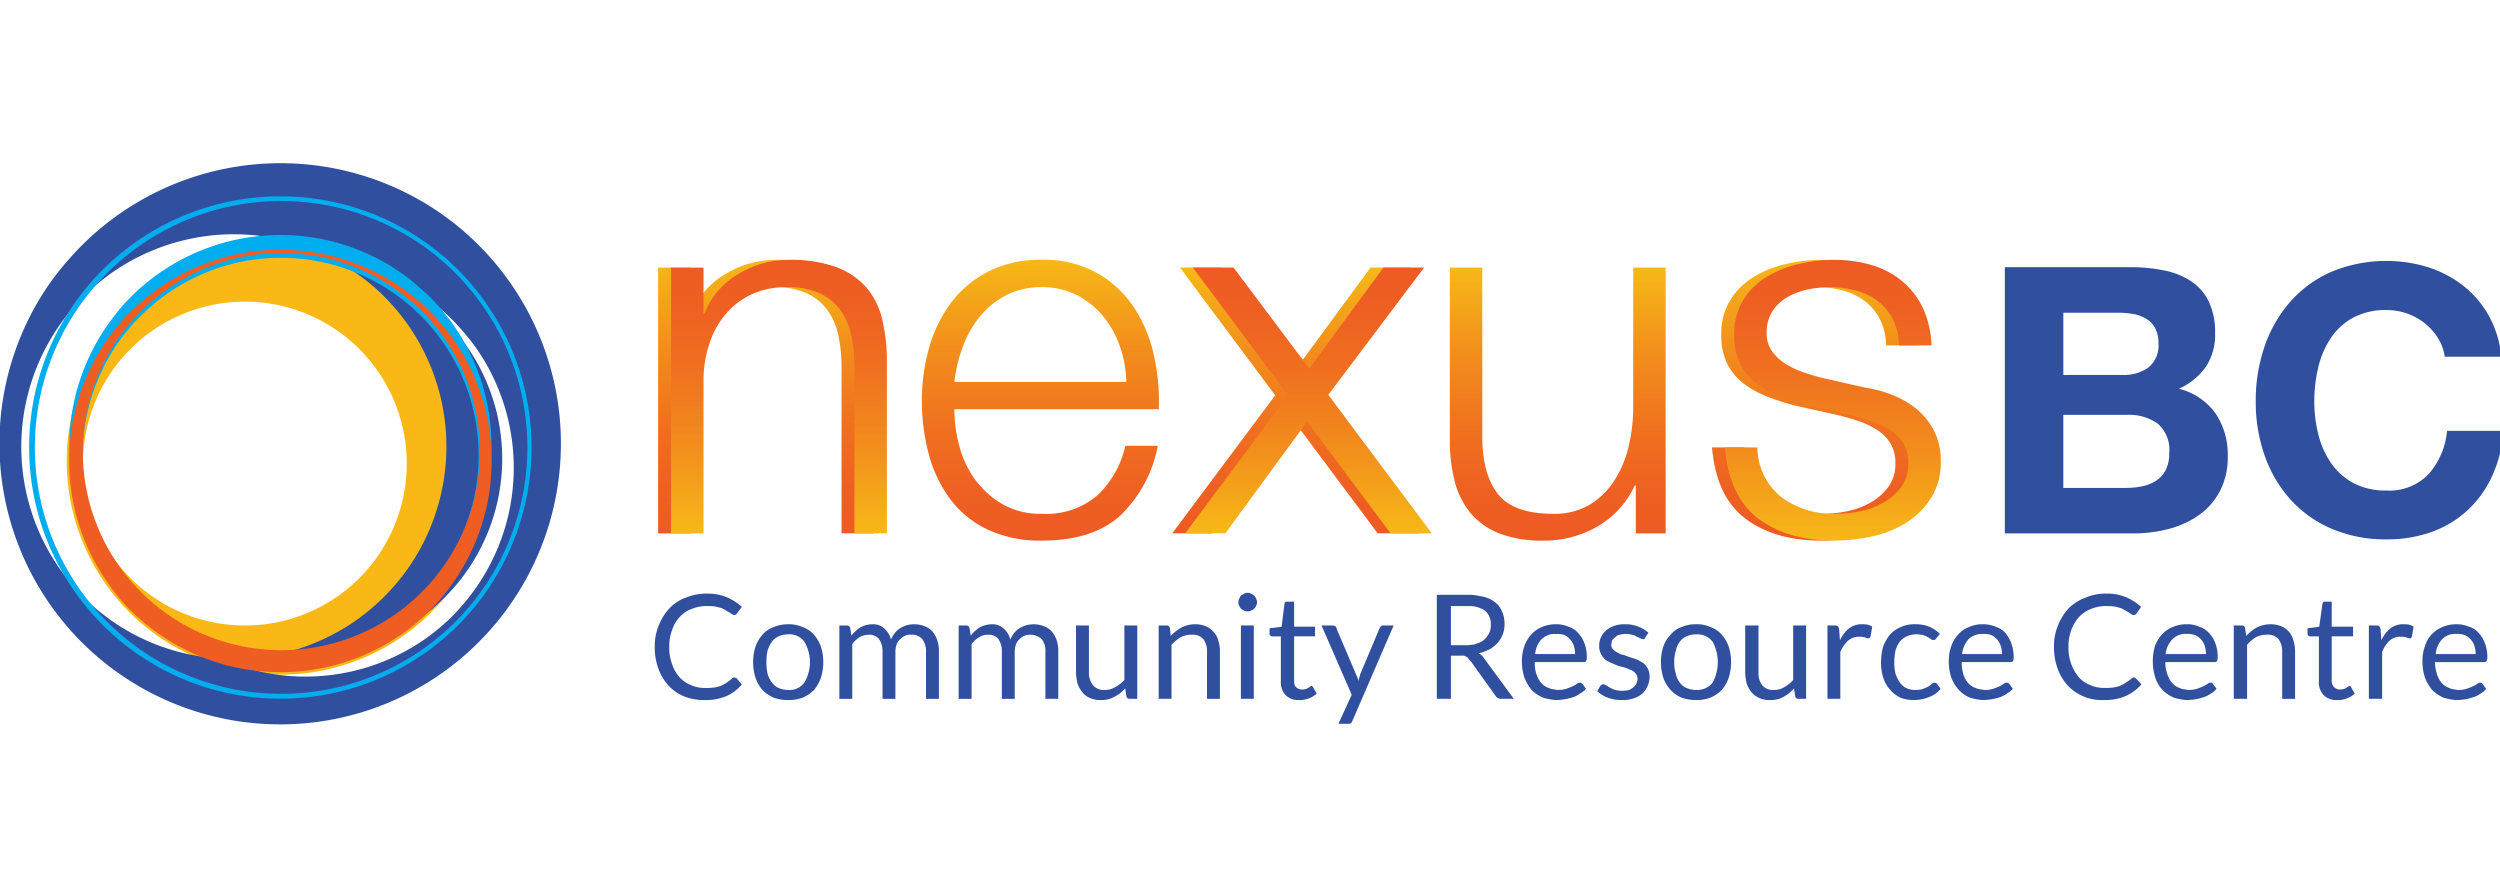 <svg xmlns="http://www.w3.org/2000/svg" xmlns:xlink="http://www.w3.org/1999/xlink" width="337" height="120" viewBox="0 0 337 120">
  <defs>
    <clipPath id="clip-path">
      <rect id="Rectangle_2348" data-name="Rectangle 2348" width="337" height="120" transform="translate(140)" fill="none" stroke="#707070" stroke-width="1"/>
    </clipPath>
    <linearGradient id="linear-gradient" x1="0.5" x2="0.5" y2="1" gradientUnits="objectBoundingBox">
      <stop offset="0" stop-color="#f7b917"/>
      <stop offset="0.017" stop-color="#f6b617"/>
      <stop offset="0.316" stop-color="#f28e1c"/>
      <stop offset="0.59" stop-color="#f0711f"/>
      <stop offset="0.827" stop-color="#ee6022"/>
      <stop offset="1" stop-color="#ee5a23"/>
    </linearGradient>
    <linearGradient id="linear-gradient-6" x1="0.5" y1="1" x2="0.5" y2="0" xlink:href="#linear-gradient"/>
  </defs>
  <g id="Mask_Group_2" data-name="Mask Group 2" transform="translate(-140)" clip-path="url(#clip-path)">
    <g id="Group_246" data-name="Group 246" transform="translate(-77.645 -94.447)">
      <path id="Path_81" data-name="Path 81" d="M310.055,166.89h4.377v-20.9a15.821,15.821,0,0,1,.868-4.9h0a11.808,11.808,0,0,1,2.223-3.888h0a10.148,10.148,0,0,1,3.471-2.571h0a11.164,11.164,0,0,1,4.685-.936h0a10.353,10.353,0,0,1,4.412.832h0a7.079,7.079,0,0,1,2.808,2.292h0a9.024,9.024,0,0,1,1.461,3.438h0a20.721,20.721,0,0,1,.416,4.268h0v22.36h4.377V143.835a24.432,24.432,0,0,0-.628-5.761h0a10.235,10.235,0,0,0-2.151-4.339h0a9.967,9.967,0,0,0-4.062-2.743h0a17.663,17.663,0,0,0-6.283-.973h0A13.072,13.072,0,0,0,319.014,132h0a10.506,10.506,0,0,0-4.444,5.243h-.138v-6.179h-4.377Z" transform="translate(-3.693 -0.542)" fill-rule="evenodd" fill="url(#linear-gradient)"/>
      <path id="Path_82" data-name="Path 82" d="M355.938,131.652a14.425,14.425,0,0,0-5.03,4.3h0a18.654,18.654,0,0,0-2.886,6.074h0a26.136,26.136,0,0,0-.935,6.944h0a27.559,27.559,0,0,0,.935,7.255h0a17.827,17.827,0,0,0,2.886,6.042h0a13.464,13.464,0,0,0,5.03,4.1h0a16.714,16.714,0,0,0,7.328,1.494q6.8,0,10.517-3.333h0a17.471,17.471,0,0,0,5.106-9.444h-4.376a13.164,13.164,0,0,1-3.749,6.667h0a10.639,10.639,0,0,1-7.5,2.5h0a10.276,10.276,0,0,1-5.347-1.322h0a12.1,12.1,0,0,1-3.678-3.332h0a13.411,13.411,0,0,1-2.119-4.546h0a19.341,19.341,0,0,1-.659-4.9h27.566a28.306,28.306,0,0,0-.7-7.4h0a18.815,18.815,0,0,0-2.745-6.459h0a14.646,14.646,0,0,0-4.963-4.546h0a14.665,14.665,0,0,0-7.36-1.737h0a15.5,15.5,0,0,0-7.328,1.633Zm-3.332,10.067a14.238,14.238,0,0,1,2.329-4.1h0a11.178,11.178,0,0,1,3.539-2.847h0a10.315,10.315,0,0,1,4.792-1.075h0a10.154,10.154,0,0,1,4.722,1.075h0a11.187,11.187,0,0,1,3.539,2.847h0a13.076,13.076,0,0,1,2.256,4.063h0a15.685,15.685,0,0,1,.869,4.789H351.463a20.131,20.131,0,0,1,1.142-4.755Z" transform="translate(-5.173 -0.542)" fill-rule="evenodd" fill="url(#linear-gradient)"/>
      <path id="Path_83" data-name="Path 83" d="M414.453,131.1H408.97l-10,13.608L388.764,131.1h-5.486l12.845,17.218-13.886,18.61h5.415l11.038-15.069,11.251,15.069H415.5L401.54,148.255Z" transform="translate(-6.578 -0.586)" fill-rule="evenodd" fill="url(#linear-gradient)"/>
      <path id="Path_84" data-name="Path 84" d="M450.313,166.934V131.105h-4.376v18.817a22.692,22.692,0,0,1-.623,5.312h0a14.549,14.549,0,0,1-1.944,4.617h0a10.328,10.328,0,0,1-3.332,3.23h0a9.264,9.264,0,0,1-4.861,1.215h0q-5.212,0-7.327-2.5h0q-2.12-2.5-2.257-7.361h0V131.105H421.22v23.261a21.323,21.323,0,0,0,.694,5.693h0A10.847,10.847,0,0,0,424.1,164.3h0a9.639,9.639,0,0,0,3.888,2.672h0a15.935,15.935,0,0,0,5.8.939h0a14.368,14.368,0,0,0,7.328-1.91h0a12.428,12.428,0,0,0,5.034-5.52h.139v6.458Z" transform="translate(-8.136 -0.586)" fill-rule="evenodd" fill="url(#linear-gradient)"/>
      <path id="Path_85" data-name="Path 85" d="M472.756,167.863h.078a23.912,23.912,0,0,0,4.987-.556h0a14.309,14.309,0,0,0,4.619-1.841h0a10.8,10.8,0,0,0,3.369-3.331h0a8.982,8.982,0,0,0,1.317-4.965,8.8,8.8,0,0,0-.9-4.1h0a9.364,9.364,0,0,0-2.325-2.916h0a12.056,12.056,0,0,0-3.265-1.91h0a16.81,16.81,0,0,0-3.713-1.005h0l-5.836-1.322c-.741-.182-1.552-.425-2.428-.727h0a11.851,11.851,0,0,1-2.433-1.145h0a6.545,6.545,0,0,1-1.841-1.7h0a4.1,4.1,0,0,1-.726-2.465h0a5.27,5.27,0,0,1,.762-2.917h0a5.942,5.942,0,0,1,2.015-1.91h0a9.091,9.091,0,0,1,2.742-1.04h0a14.24,14.24,0,0,1,2.952-.313h0a13.437,13.437,0,0,1,3.542.451h0a8.572,8.572,0,0,1,2.952,1.423h0a7.14,7.14,0,0,1,2.048,2.466h0a8.244,8.244,0,0,1,.832,3.506h4.373a12.951,12.951,0,0,0-1.18-5.069h0a10.541,10.541,0,0,0-2.812-3.612h0a11.563,11.563,0,0,0-4.1-2.152h0a17.572,17.572,0,0,0-5.031-.694h0a21.011,21.011,0,0,0-4.761.556h0a14.714,14.714,0,0,0-4.337,1.736h0a9.487,9.487,0,0,0-3.161,3.125h0a8.621,8.621,0,0,0-1.214,4.651h0a8.733,8.733,0,0,0,.761,3.854h0a7.594,7.594,0,0,0,2.119,2.639h0a12.693,12.693,0,0,0,3.161,1.806h0a31.579,31.579,0,0,0,3.955,1.283h0l5.627,1.252q1.457.347,2.88.833h0a11.094,11.094,0,0,1,2.534,1.214h0a5.754,5.754,0,0,1,1.774,1.806h0a5.043,5.043,0,0,1,.658,2.673h0a5.227,5.227,0,0,1-.936,3.159h0a7.574,7.574,0,0,1-2.4,2.118h0a10.536,10.536,0,0,1-3.16,1.179h0a16.333,16.333,0,0,1-3.3.349h0A11.722,11.722,0,0,1,465.635,162h0a8.63,8.63,0,0,1-3.227-6.7h-4.376q.554,6.6,4.479,9.582h0Q466.431,167.859,472.756,167.863Z" transform="translate(-9.607 -0.542)" fill-rule="evenodd" fill="url(#linear-gradient)"/>
      <path id="Path_86" data-name="Path 86" d="M311.869,166.89h4.376v-20.9a15.794,15.794,0,0,1,.87-4.9h0a11.756,11.756,0,0,1,2.222-3.888h0a10.147,10.147,0,0,1,3.471-2.571h0a11.159,11.159,0,0,1,4.686-.936h0a10.334,10.334,0,0,1,4.409.832h0a7.072,7.072,0,0,1,2.81,2.292h0a9.023,9.023,0,0,1,1.46,3.438h0a20.719,20.719,0,0,1,.416,4.268h0v22.36h4.376V143.835a24.489,24.489,0,0,0-.625-5.761h0a10.267,10.267,0,0,0-2.151-4.339h0a9.976,9.976,0,0,0-4.063-2.743h0a17.666,17.666,0,0,0-6.283-.973h0A13.077,13.077,0,0,0,320.827,132h0a10.505,10.505,0,0,0-4.444,5.243h-.138v-6.179h-4.376Z" transform="translate(-3.766 -0.542)" fill-rule="evenodd" fill="url(#linear-gradient-6)"/>
      <path id="Path_87" data-name="Path 87" d="M357.751,131.652a14.445,14.445,0,0,0-5.031,4.3h0a18.591,18.591,0,0,0-2.884,6.074h0a26.1,26.1,0,0,0-.937,6.944,27.518,27.518,0,0,0,.937,7.255h0a17.77,17.77,0,0,0,2.884,6.042h0a13.482,13.482,0,0,0,5.031,4.1h0a16.712,16.712,0,0,0,7.329,1.494q6.8,0,10.517-3.333h0a17.476,17.476,0,0,0,5.105-9.444h-4.376a13.171,13.171,0,0,1-3.749,6.667h0a10.639,10.639,0,0,1-7.5,2.5h0a10.278,10.278,0,0,1-5.348-1.322h0a12.089,12.089,0,0,1-3.679-3.332h0a13.39,13.39,0,0,1-2.117-4.546h0a19.3,19.3,0,0,1-.66-4.9h27.566a28.3,28.3,0,0,0-.7-7.4h0A18.851,18.851,0,0,0,377.4,136.3h0a14.646,14.646,0,0,0-4.963-4.546h0a14.664,14.664,0,0,0-7.359-1.737h0a15.5,15.5,0,0,0-7.329,1.633Zm-3.331,10.067a14.211,14.211,0,0,1,2.327-4.1h0a11.192,11.192,0,0,1,3.54-2.847h0a10.317,10.317,0,0,1,4.794-1.075h0a10.149,10.149,0,0,1,4.72,1.075h0a11.192,11.192,0,0,1,3.54,2.847h0a13.119,13.119,0,0,1,2.257,4.063h0a15.743,15.743,0,0,1,.868,4.789h-23.19a20.041,20.041,0,0,1,1.144-4.755Z" transform="translate(-5.246 -0.542)" fill-rule="evenodd" fill="url(#linear-gradient-6)"/>
      <path id="Path_88" data-name="Path 88" d="M416.266,131.1h-5.482l-10,13.608L390.577,131.1h-5.485l12.846,17.218-13.886,18.61h5.415L400.5,151.865l11.251,15.069h5.554l-13.957-18.678Z" transform="translate(-6.65 -0.586)" fill-rule="evenodd" fill="url(#linear-gradient-6)"/>
      <path id="Path_89" data-name="Path 89" d="M452.126,131.105h-4.375v18.817a22.742,22.742,0,0,1-.623,5.312h0a14.57,14.57,0,0,1-1.944,4.617h0a10.34,10.34,0,0,1-3.333,3.23h0a9.261,9.261,0,0,1-4.86,1.215h0q-5.213,0-7.328-2.5h0q-2.12-2.5-2.257-7.361h0V131.105h-4.373v23.261a21.323,21.323,0,0,0,.7,5.693h0a10.822,10.822,0,0,0,2.186,4.237h0a9.632,9.632,0,0,0,3.888,2.672h0a15.929,15.929,0,0,0,5.8.939h0a14.363,14.363,0,0,0,7.328-1.91h0a12.422,12.422,0,0,0,5.034-5.52h.139v6.458h4.026Z" transform="translate(-8.208 -0.586)" fill-rule="evenodd" fill="url(#linear-gradient-6)"/>
      <path id="Path_90" data-name="Path 90" d="M474.57,167.863h.078a23.919,23.919,0,0,0,4.987-.556h0a14.312,14.312,0,0,0,4.618-1.841h0a10.786,10.786,0,0,0,3.368-3.331h0a8.975,8.975,0,0,0,1.319-4.965,8.773,8.773,0,0,0-.9-4.1h0a9.351,9.351,0,0,0-2.325-2.916h0a12.056,12.056,0,0,0-3.265-1.91h0a16.817,16.817,0,0,0-3.712-1.005h0l-5.837-1.322c-.74-.182-1.552-.425-2.428-.727h0a11.82,11.82,0,0,1-2.432-1.145h0a6.52,6.52,0,0,1-1.841-1.7h0a4.1,4.1,0,0,1-.726-2.465h0a5.27,5.27,0,0,1,.762-2.917h0a5.943,5.943,0,0,1,2.015-1.91h0a9.086,9.086,0,0,1,2.741-1.04h0a14.249,14.249,0,0,1,2.953-.313h0a13.437,13.437,0,0,1,3.542.451h0a8.589,8.589,0,0,1,2.952,1.423h0a7.139,7.139,0,0,1,2.048,2.466h0a8.243,8.243,0,0,1,.832,3.506h4.372a12.949,12.949,0,0,0-1.179-5.069h0a10.553,10.553,0,0,0-2.812-3.612h0a11.571,11.571,0,0,0-4.1-2.152h0a17.571,17.571,0,0,0-5.031-.694h0a21,21,0,0,0-4.761.556h0a14.7,14.7,0,0,0-4.337,1.736h0a9.478,9.478,0,0,0-3.161,3.125h0a8.614,8.614,0,0,0-1.214,4.651h0a8.733,8.733,0,0,0,.761,3.854h0a7.6,7.6,0,0,0,2.119,2.639h0a12.71,12.71,0,0,0,3.161,1.806h0a31.631,31.631,0,0,0,3.955,1.283h0l5.627,1.252q1.459.347,2.881.833h0a11.087,11.087,0,0,1,2.534,1.214h0a5.743,5.743,0,0,1,1.774,1.806h0a5.043,5.043,0,0,1,.659,2.673h0a5.227,5.227,0,0,1-.937,3.159h0a7.567,7.567,0,0,1-2.4,2.118h0a10.566,10.566,0,0,1-3.162,1.179h0a16.325,16.325,0,0,1-3.3.349h0A11.728,11.728,0,0,1,467.448,162h0a8.634,8.634,0,0,1-3.225-6.7h-4.377q.554,6.6,4.48,9.582h0Q468.244,167.859,474.57,167.863Z" transform="translate(-9.679 -0.542)" fill-rule="evenodd" fill="url(#linear-gradient-6)"/>
      <path id="Path_91" data-name="Path 91" d="M515.479,160.8a10.613,10.613,0,0,0,2.211-.224,5.386,5.386,0,0,0,1.859-.756,3.775,3.775,0,0,0,1.282-1.43,4.909,4.909,0,0,0,.477-2.313,4.645,4.645,0,0,0-1.555-3.945,6.658,6.658,0,0,0-4.123-1.18h-8.6V160.8Zm-.452-15.228a5.678,5.678,0,0,0,3.469-1,3.8,3.8,0,0,0,1.357-3.267,4.159,4.159,0,0,0-.452-2.059,3.349,3.349,0,0,0-1.208-1.257,5.091,5.091,0,0,0-1.734-.63,11.594,11.594,0,0,0-2.037-.175h-7.388v8.392Zm1-14.523a22.362,22.362,0,0,1,4.675.452,10.1,10.1,0,0,1,3.617,1.481,6.918,6.918,0,0,1,2.339,2.739,9.633,9.633,0,0,1,.831,4.221,7.878,7.878,0,0,1-1.233,4.526,8.96,8.96,0,0,1-3.645,2.965,8.645,8.645,0,0,1,4.952,3.341,9.968,9.968,0,0,1,1.634,5.755,9.848,9.848,0,0,1-1.057,4.7,9.181,9.181,0,0,1-2.838,3.243,12.63,12.63,0,0,1-4.073,1.86,18.338,18.338,0,0,1-4.7.6H499.144V131.045Z" transform="translate(-11.25 -0.583)" fill="#30509f" fill-rule="evenodd"/>
      <path id="Path_92" data-name="Path 92" d="M558.954,140.585A7.983,7.983,0,0,0,557.2,138.6a8.243,8.243,0,0,0-5.177-1.809,9.226,9.226,0,0,0-4.524,1.03,8.545,8.545,0,0,0-3.016,2.766,12.052,12.052,0,0,0-1.681,3.944,19.555,19.555,0,0,0-.531,4.574,18.2,18.2,0,0,0,.531,4.4,11.8,11.8,0,0,0,1.681,3.843,8.639,8.639,0,0,0,3.016,2.741,9.205,9.205,0,0,0,4.524,1.028,7.313,7.313,0,0,0,5.655-2.211,10.249,10.249,0,0,0,2.488-5.828H567.8a18.2,18.2,0,0,1-1.555,6.082,14.559,14.559,0,0,1-3.318,4.621,14.091,14.091,0,0,1-4.825,2.916,17.693,17.693,0,0,1-6.082,1.005,18.4,18.4,0,0,1-7.412-1.431,15.8,15.8,0,0,1-5.553-3.945,17.419,17.419,0,0,1-3.471-5.907,21.706,21.706,0,0,1-1.207-7.312,22.493,22.493,0,0,1,1.207-7.465,17.9,17.9,0,0,1,3.471-6,15.817,15.817,0,0,1,5.553-4.022,19.275,19.275,0,0,1,13.017-.6,15.252,15.252,0,0,1,4.724,2.488,13.485,13.485,0,0,1,3.444,4.047,14.353,14.353,0,0,1,1.7,5.528h-7.636A6.509,6.509,0,0,0,558.954,140.585Z" transform="translate(-12.658 -0.548)" fill="#30509f" fill-rule="evenodd"/>
      <rect id="Rectangle_2330" data-name="Rectangle 2330" width="1.738" height="9.891" transform="translate(384.918 178.757)" fill="#30509f"/>
      <path id="Path_93" data-name="Path 93" d="M424.01,183.789a3.154,3.154,0,0,1-.708.054h-2.013V178.57h2.721a3.76,3.76,0,0,1,1.848.6,2.317,2.317,0,0,1,.812,1.9,2.5,2.5,0,0,1-.218,1.141,3.253,3.253,0,0,1-.652.869,2.377,2.377,0,0,1-1.032.543,1.88,1.88,0,0,1-.758.165Zm1.028,1.141a5.886,5.886,0,0,0,1.472-.543,4.462,4.462,0,0,0,1.085-.871,3.806,3.806,0,0,0,.706-1.2,3.719,3.719,0,0,0,.217-1.357,3.984,3.984,0,0,0-.324-1.633,2.864,2.864,0,0,0-.925-1.247,3.856,3.856,0,0,0-1.574-.763,14.493,14.493,0,0,0-1.684-.27h-4.622v14.02h1.9v-5.813h1.471a.829.829,0,0,1,.542.108.687.687,0,0,1,.375.328l.332.378,3.311,4.619a.83.83,0,0,0,.766.38h1.684l-4.077-5.544A1.68,1.68,0,0,0,425.038,184.93Z" transform="translate(-8.062 -2.422)" fill="#30509f" fill-rule="evenodd"/>
      <path id="Path_94" data-name="Path 94" d="M387.723,182.213a2.422,2.422,0,0,0-1.032-.758,3.588,3.588,0,0,0-1.414-.272,4.055,4.055,0,0,0-1.848.432,6,6,0,0,0-1.467,1.143l-.11-1.033a.431.431,0,0,0-.488-.381h-1.028v9.891h1.733v-7.282a5.38,5.38,0,0,1,1.254-1.032,3.223,3.223,0,0,1,1.467-.327,1.9,1.9,0,0,1,1.574.6,2.736,2.736,0,0,1,.488,1.737v6.306h1.741V184.93a4.479,4.479,0,0,0-.217-1.521A2.357,2.357,0,0,0,387.723,182.213Z" transform="translate(-6.502 -2.587)" fill="#30509f" fill-rule="evenodd"/>
      <path id="Path_95" data-name="Path 95" d="M401.551,189.368c-.057,0-.109.058-.217.11-.057.056-.163.108-.217.162a3.131,3.131,0,0,1-.385.165c-.107,0-.267.052-.43.052a1.128,1.128,0,0,1-.819-.324c-.214-.166-.267-.49-.267-.926v-5.922h2.823v-1.3h-2.823v-3.37h-.925a.49.49,0,0,0-.272.054.413.413,0,0,0-.11.272l-.38,3.044-1.627.217v.708c0,.107,0,.215.107.273a.287.287,0,0,0,.217.107h1.2v6.031a2.515,2.515,0,0,0,.652,1.9,2.424,2.424,0,0,0,1.794.654,3.272,3.272,0,0,0,1.3-.219,3.034,3.034,0,0,0,1.085-.649l-.487-.869A.3.3,0,0,0,401.551,189.368Z" transform="translate(-7.124 -2.46)" fill="#30509f" fill-rule="evenodd"/>
      <path id="Path_96" data-name="Path 96" d="M411.243,181.462a.552.552,0,0,0-.218.27l-2.609,6.193c-.054.164-.054.327-.108.434-.057.167-.11.331-.163.491a1.689,1.689,0,0,0-.107-.491c-.054-.107-.11-.27-.168-.379l-2.659-6.248a.292.292,0,0,0-.164-.27.771.771,0,0,0-.381-.11H403.2l4.073,9.346-1.794,3.915h1.25c.216,0,.328,0,.434-.11a.787.787,0,0,0,.217-.327l5.548-12.823h-1.418C411.406,181.352,411.3,181.352,411.243,181.462Z" transform="translate(-7.416 -2.594)" fill="#30509f" fill-rule="evenodd"/>
      <path id="Path_97" data-name="Path 97" d="M393.662,177.148a3.467,3.467,0,0,0-.438-.275,1.021,1.021,0,0,0-.435-.108,1.309,1.309,0,0,0-.488.108c-.163.112-.274.165-.434.275a1.053,1.053,0,0,0-.218.436c-.109.107-.109.272-.109.488a.591.591,0,0,0,.109.436.862.862,0,0,0,.218.379.939.939,0,0,0,.434.272.725.725,0,0,0,.488.109.579.579,0,0,0,.435-.109.755.755,0,0,0,.438-.272.981.981,0,0,0,.267-.379,1,1,0,0,0,.113-.436,1.029,1.029,0,0,0-.113-.488A1.164,1.164,0,0,0,393.662,177.148Z" transform="translate(-6.95 -2.411)" fill="#30509f" fill-rule="evenodd"/>
      <path id="Path_98" data-name="Path 98" d="M312.945,180.034a3.764,3.764,0,0,1,1.631-1.09,5.026,5.026,0,0,1,2.066-.381,6.56,6.56,0,0,1,1.089.058c.325.052.6.163.87.215a6.011,6.011,0,0,1,.594.327,2.251,2.251,0,0,0,.491.271,1.208,1.208,0,0,0,.324.219.3.3,0,0,0,.275.108c.107,0,.162,0,.216-.056.111-.053.111-.109.164-.163l.652-.87a7.184,7.184,0,0,0-2.011-1.3,6.673,6.673,0,0,0-2.663-.491,7.206,7.206,0,0,0-2.881.543,5.744,5.744,0,0,0-2.229,1.47,7.075,7.075,0,0,0-1.413,2.282,7.21,7.21,0,0,0-.542,2.882,8.342,8.342,0,0,0,.489,2.932,6.891,6.891,0,0,0,1.359,2.283,6.131,6.131,0,0,0,2.118,1.466,7.31,7.31,0,0,0,2.717.49,7.164,7.164,0,0,0,2.991-.542,5.415,5.415,0,0,0,2.066-1.574l-.7-.819a.844.844,0,0,0-.327-.11.474.474,0,0,0-.327.168,6.442,6.442,0,0,1-.707.542,5.924,5.924,0,0,1-.814.433,4.432,4.432,0,0,1-.925.219,7.486,7.486,0,0,1-1.141.053,4.535,4.535,0,0,1-1.9-.379,4.167,4.167,0,0,1-1.525-1.036,4.892,4.892,0,0,1-1.032-1.79,6.214,6.214,0,0,1-.381-2.334,6.306,6.306,0,0,1,.381-2.284A4.672,4.672,0,0,1,312.945,180.034Z" transform="translate(-3.674 -2.415)" fill="#30509f" fill-rule="evenodd"/>
      <path id="Path_99" data-name="Path 99" d="M330.288,189.062a2.456,2.456,0,0,1-2.172.977,3.2,3.2,0,0,1-1.3-.273,2.174,2.174,0,0,1-.872-.7,3.619,3.619,0,0,1-.6-1.2,6.753,6.753,0,0,1-.161-1.575,7.04,7.04,0,0,1,.161-1.574,4.223,4.223,0,0,1,.6-1.2,2.223,2.223,0,0,1,.872-.7,3.22,3.22,0,0,1,1.3-.273,2.459,2.459,0,0,1,2.172.977,5.418,5.418,0,0,1,0,5.545ZM331.6,182.6a3.618,3.618,0,0,0-1.524-1.032,4.472,4.472,0,0,0-1.956-.38,4.611,4.611,0,0,0-1.954.38,3.614,3.614,0,0,0-1.525,1.032,5.138,5.138,0,0,0-.923,1.573,7.04,7.04,0,0,0,0,4.243,5.374,5.374,0,0,0,.923,1.628,5.019,5.019,0,0,0,1.525,1.034,5.648,5.648,0,0,0,1.954.325,5.464,5.464,0,0,0,1.956-.325,5.027,5.027,0,0,0,1.524-1.034,5.292,5.292,0,0,0,.922-1.628,7.038,7.038,0,0,0,0-4.243A5.059,5.059,0,0,0,331.6,182.6Z" transform="translate(-4.226 -2.587)" fill="#30509f" fill-rule="evenodd"/>
      <path id="Path_100" data-name="Path 100" d="M348.055,182.16a2.661,2.661,0,0,0-1.033-.7,3.789,3.789,0,0,0-1.413-.273,3.511,3.511,0,0,0-1.848.488,2.8,2.8,0,0,0-.758.656,3.606,3.606,0,0,0-.544.92,2.891,2.891,0,0,0-.925-1.521,2.184,2.184,0,0,0-1.627-.542,3.114,3.114,0,0,0-1.577.432,4.448,4.448,0,0,0-1.2,1.09l-.164-.979a.415.415,0,0,0-.435-.381H335.5v9.891h1.738v-7.391a3.911,3.911,0,0,1,.983-.923,2.46,2.46,0,0,1,1.192-.326,1.7,1.7,0,0,1,1.414.542,2.925,2.925,0,0,1,.491,1.792v6.306h1.738V184.93a3.217,3.217,0,0,1,.16-1.03,1.654,1.654,0,0,1,.491-.707,2.069,2.069,0,0,1,.7-.489,1.726,1.726,0,0,1,.762-.109,1.855,1.855,0,0,1,1.52.6,2.639,2.639,0,0,1,.489,1.737v6.306h1.741V184.93a4.585,4.585,0,0,0-.217-1.573A3.6,3.6,0,0,0,348.055,182.16Z" transform="translate(-4.71 -2.587)" fill="#30509f" fill-rule="evenodd"/>
      <path id="Path_101" data-name="Path 101" d="M375.251,188.691a4.433,4.433,0,0,1-1.251.977,2.632,2.632,0,0,1-1.412.378,1.866,1.866,0,0,1-1.578-.651,2.672,2.672,0,0,1-.541-1.742v-6.3H368.73v6.3a6.732,6.732,0,0,0,.218,1.576,3.728,3.728,0,0,0,.652,1.141,2.437,2.437,0,0,0,1.033.763,3.116,3.116,0,0,0,1.409.272,3.427,3.427,0,0,0,1.848-.435,4.872,4.872,0,0,0,1.47-1.141l.16,1.086a.416.416,0,0,0,.435.327h1.033v-9.891h-1.738Z" transform="translate(-6.038 -2.594)" fill="#30509f" fill-rule="evenodd"/>
      <path id="Path_102" data-name="Path 102" d="M364.807,182.16a2.659,2.659,0,0,0-1.028-.7,3.807,3.807,0,0,0-1.418-.273,4.762,4.762,0,0,0-.919.107,4.688,4.688,0,0,0-.925.381,2.84,2.84,0,0,0-.761.656,3.809,3.809,0,0,0-.545.92,2.882,2.882,0,0,0-.923-1.521,2.136,2.136,0,0,0-1.573-.542,3.349,3.349,0,0,0-1.634.432,4.522,4.522,0,0,0-1.2,1.09l-.159-.979a.417.417,0,0,0-.435-.381h-1.037v9.891h1.742v-7.391a3.34,3.34,0,0,1,1.032-.923,2.2,2.2,0,0,1,1.2-.326,1.649,1.649,0,0,1,1.357.542,2.925,2.925,0,0,1,.491,1.792v6.306h1.738V184.93a3.14,3.14,0,0,1,.163-1.03,1.657,1.657,0,0,1,.489-.707,2.13,2.13,0,0,1,.708-.489,2.347,2.347,0,0,1,2.282.489,2.634,2.634,0,0,1,.492,1.737v6.306h1.738V184.93a4.562,4.562,0,0,0-.217-1.573A3.527,3.527,0,0,0,364.807,182.16Z" transform="translate(-5.379 -2.587)" fill="#30509f" fill-rule="evenodd"/>
      <path id="Path_103" data-name="Path 103" d="M457.817,189.062a2.629,2.629,0,0,1-2.229.977,3.226,3.226,0,0,1-1.3-.273,2.179,2.179,0,0,1-.872-.7,2.736,2.736,0,0,1-.541-1.2,4.574,4.574,0,0,1-.218-1.575,4.746,4.746,0,0,1,.218-1.574,3.05,3.05,0,0,1,.541-1.2,2.229,2.229,0,0,1,.872-.7,3.243,3.243,0,0,1,1.3-.273,2.631,2.631,0,0,1,2.229.977,5.807,5.807,0,0,1,0,5.545Zm1.249-6.467a3.606,3.606,0,0,0-1.524-1.032,4.3,4.3,0,0,0-1.955-.38,4.624,4.624,0,0,0-1.955.38,3.148,3.148,0,0,0-1.467,1.032,4.3,4.3,0,0,0-.979,1.573,7.038,7.038,0,0,0,0,4.243,4.484,4.484,0,0,0,.979,1.628,4.2,4.2,0,0,0,1.467,1.034,5.666,5.666,0,0,0,1.955.325,5.233,5.233,0,0,0,1.955-.325,5,5,0,0,0,1.524-1.034,5.275,5.275,0,0,0,.923-1.628,7.02,7.02,0,0,0,0-4.243A5.043,5.043,0,0,0,459.066,182.6Z" transform="translate(-9.32 -2.587)" fill="#30509f" fill-rule="evenodd"/>
      <path id="Path_104" data-name="Path 104" d="M478.911,181.183a2.752,2.752,0,0,0-1.739.542,4.3,4.3,0,0,0-1.248,1.631l-.108-1.523a.852.852,0,0,0-.167-.378.622.622,0,0,0-.378-.111H474.24v9.891h1.737V184.93a4.2,4.2,0,0,1,1.034-1.521,2.177,2.177,0,0,1,1.523-.544,2.842,2.842,0,0,1,.811.112,1.878,1.878,0,0,0,.438.109c.109,0,.215-.109.272-.274l.218-1.3a2,2,0,0,0-.6-.273A3.473,3.473,0,0,0,478.911,181.183Z" transform="translate(-10.255 -2.587)" fill="#30509f" fill-rule="evenodd"/>
      <path id="Path_105" data-name="Path 105" d="M488.939,189.062a.474.474,0,0,0-.328.161,2.846,2.846,0,0,1-.43.329c-.218.108-.435.214-.709.324a2.736,2.736,0,0,1-1.032.163,2.766,2.766,0,0,1-1.2-.218,2.465,2.465,0,0,1-.923-.759,5,5,0,0,1-.6-1.2,6.8,6.8,0,0,1-.163-1.575,7.094,7.094,0,0,1,.163-1.574,3.556,3.556,0,0,1,.545-1.142,2.625,2.625,0,0,1,.975-.762,3.2,3.2,0,0,1,1.249-.273,5.06,5.06,0,0,1,.979.108c.217.112.435.165.6.275.213.108.327.216.438.272a.387.387,0,0,0,.323.109c.108,0,.165,0,.217-.056.054,0,.11-.053.164-.16l.489-.6a4.759,4.759,0,0,0-1.418-.977,5.01,5.01,0,0,0-1.844-.325,4.568,4.568,0,0,0-2.012.38,4.143,4.143,0,0,0-1.463,1.032,5.9,5.9,0,0,0-.926,1.632,8.564,8.564,0,0,0-.271,2.063,6.761,6.761,0,0,0,.324,2.172,4.422,4.422,0,0,0,.926,1.577,4.079,4.079,0,0,0,1.357,1.034,4.705,4.705,0,0,0,1.738.325,5.346,5.346,0,0,0,2.069-.381,3.452,3.452,0,0,0,1.629-1.141l-.49-.653A.486.486,0,0,0,488.939,189.062Z" transform="translate(-10.556 -2.587)" fill="#30509f" fill-rule="evenodd"/>
      <path id="Path_106" data-name="Path 106" d="M538.739,182.213a2.766,2.766,0,0,0-1.031-.758,4.1,4.1,0,0,0-1.469-.272,4.215,4.215,0,0,0-1.846.432,5.719,5.719,0,0,0-1.414,1.143l-.16-1.033a.42.42,0,0,0-.438-.381h-1.087v9.891h1.794v-7.282a5.1,5.1,0,0,1,1.2-1.032,3.384,3.384,0,0,1,1.464-.327,1.91,1.91,0,0,1,1.576.6,2.736,2.736,0,0,1,.488,1.737v6.306h1.741V184.93a4.476,4.476,0,0,0-.221-1.521A2.71,2.71,0,0,0,538.739,182.213Z" transform="translate(-12.535 -2.587)" fill="#30509f" fill-rule="evenodd"/>
      <path id="Path_107" data-name="Path 107" d="M469.157,188.691a4.116,4.116,0,0,1-1.2.977,2.608,2.608,0,0,1-1.41.378,1.867,1.867,0,0,1-1.576-.651,2.666,2.666,0,0,1-.489-1.742v-6.3h-1.793v6.3a7,7,0,0,0,.216,1.576,3.981,3.981,0,0,0,.652,1.141,2.85,2.85,0,0,0,1.033.763,3.216,3.216,0,0,0,1.466.272,3.251,3.251,0,0,0,1.8-.435,4.684,4.684,0,0,0,1.413-1.141l.163,1.086a.415.415,0,0,0,.435.327H470.9v-9.891h-1.742Z" transform="translate(-9.793 -2.594)" fill="#30509f" fill-rule="evenodd"/>
      <path id="Path_108" data-name="Path 108" d="M495.732,185.2h-2.66a3.607,3.607,0,0,1,.866-2.008,2.665,2.665,0,0,1,1.794-.708h.221a3.477,3.477,0,0,1,1.082.162,2.662,2.662,0,0,1,.762.6,2.287,2.287,0,0,1,.488.871,3.435,3.435,0,0,1,.164,1.085Zm3.155-2.875a3.3,3.3,0,0,0-1.307-.818,4.4,4.4,0,0,0-1.684-.325h-.164a4.3,4.3,0,0,0-1.741.381,3.572,3.572,0,0,0-1.464,1.031,4.139,4.139,0,0,0-.925,1.573,5.633,5.633,0,0,0-.325,1.9,7.207,7.207,0,0,0,.325,2.281,5.227,5.227,0,0,0,1.032,1.688,4.2,4.2,0,0,0,1.468,1.033,7.989,7.989,0,0,0,1.63.325H496a7.342,7.342,0,0,0,2.173-.381,3.067,3.067,0,0,0,.925-.488,2.36,2.36,0,0,0,.815-.654l-.487-.653a.47.47,0,0,0-.328-.161.866.866,0,0,0-.435.161,5.149,5.149,0,0,1-.541.329c-.22.108-.544.215-.814.324a3.65,3.65,0,0,1-1.143.164,1.17,1.17,0,0,1-.435-.056,2.548,2.548,0,0,1-.868-.217,2.333,2.333,0,0,1-.98-.654,3.466,3.466,0,0,1-.649-1.194,6.554,6.554,0,0,1-.22-1.629h6.573a.453.453,0,0,0,.327-.108,1.128,1.128,0,0,0,.11-.542,5.215,5.215,0,0,0-.325-1.9A5.152,5.152,0,0,0,498.886,182.326Z" transform="translate(-10.935 -2.587)" fill="#30509f" fill-rule="evenodd"/>
      <path id="Path_109" data-name="Path 109" d="M516.809,188.18a.479.479,0,0,0-.327.167,7.278,7.278,0,0,1-.759.543,4.085,4.085,0,0,1-.815.433,3.71,3.71,0,0,1-.925.218,7,7,0,0,1-1.086.054,4.643,4.643,0,0,1-1.956-.379,4.14,4.14,0,0,1-1.524-1.036,5.753,5.753,0,0,1-1.032-1.791,6.186,6.186,0,0,1-.382-2.333,6.3,6.3,0,0,1,.382-2.285,5.516,5.516,0,0,1,1.032-1.737,4.513,4.513,0,0,1,1.63-1.09,5.194,5.194,0,0,1,2.069-.381,6.31,6.31,0,0,1,1.083.057c.331.053.6.164.872.216a6.139,6.139,0,0,1,.6.326c.22.109.38.218.491.273a1.239,1.239,0,0,0,.324.217.3.3,0,0,0,.27.108.412.412,0,0,0,.276-.055l.16-.163.6-.87a7.23,7.23,0,0,0-2.012-1.3,6.463,6.463,0,0,0-2.66-.491,6.736,6.736,0,0,0-2.826.543A6.358,6.358,0,0,0,508,178.89a7.073,7.073,0,0,0-1.41,2.282,7.167,7.167,0,0,0-.543,2.883,8.274,8.274,0,0,0,.491,2.932,6.889,6.889,0,0,0,1.358,2.282,6.3,6.3,0,0,0,4.891,1.957,6.9,6.9,0,0,0,2.934-.543,6.039,6.039,0,0,0,2.119-1.573l-.762-.819C516.973,188.238,516.92,188.18,516.809,188.18Z" transform="translate(-11.526 -2.415)" fill="#30509f" fill-rule="evenodd"/>
      <path id="Path_110" data-name="Path 110" d="M435.788,185.2h-2.662a3.248,3.248,0,0,1,.872-2.008,2.537,2.537,0,0,1,1.79-.708h.218a3.53,3.53,0,0,1,1.09.162,2.714,2.714,0,0,1,.758.6,2.291,2.291,0,0,1,.491.871,3.521,3.521,0,0,1,.16,1.085Zm3.1-2.875a2.686,2.686,0,0,0-1.3-.818,3.939,3.939,0,0,0-1.63-.325h-.165a4.757,4.757,0,0,0-1.79.381,3.839,3.839,0,0,0-1.417,1.031,4.249,4.249,0,0,0-.923,1.573,5.656,5.656,0,0,0-.324,1.9,7.236,7.236,0,0,0,.324,2.281,6.19,6.19,0,0,0,.98,1.688,5.034,5.034,0,0,0,1.521,1.033,7.968,7.968,0,0,0,1.629.325h.275a7.786,7.786,0,0,0,1.083-.107,8.082,8.082,0,0,0,1.09-.275,3.087,3.087,0,0,0,.923-.488,2.384,2.384,0,0,0,.814-.654l-.487-.653a.494.494,0,0,0-.381-.161.723.723,0,0,0-.381.161,4.454,4.454,0,0,1-.545.329c-.266.108-.541.215-.811.324a3.624,3.624,0,0,1-1.143.164,1.182,1.182,0,0,1-.435-.056,2.58,2.58,0,0,1-.868-.217,2.354,2.354,0,0,1-.979-.654,3.586,3.586,0,0,1-.652-1.194,4.723,4.723,0,0,1-.217-1.629h6.576a.447.447,0,0,0,.324-.108,1.174,1.174,0,0,0,.111-.542,5.173,5.173,0,0,0-.327-1.9A4.108,4.108,0,0,0,438.887,182.326Z" transform="translate(-8.54 -2.587)" fill="#30509f" fill-rule="evenodd"/>
      <path id="Path_111" data-name="Path 111" d="M554.929,181.183a2.756,2.756,0,0,0-1.739.542,4.326,4.326,0,0,0-1.248,1.631l-.108-1.523a.8.8,0,0,0-.167-.378.609.609,0,0,0-.378-.111h-1.031v9.891h1.793V184.93a4.109,4.109,0,0,1,.976-1.521,2.187,2.187,0,0,1,1.521-.544,2.582,2.582,0,0,1,.814.112,1.89,1.89,0,0,0,.438.109c.16,0,.217-.109.271-.274l.218-1.3a2.043,2.043,0,0,0-.6-.273A3.461,3.461,0,0,0,554.929,181.183Z" transform="translate(-13.293 -2.587)" fill="#30509f" fill-rule="evenodd"/>
      <path id="Path_112" data-name="Path 112" d="M524.373,185.2h-2.715a3.3,3.3,0,0,1,.921-2.008,2.461,2.461,0,0,1,1.794-.708h.214a3.211,3.211,0,0,1,1.037.162,2.369,2.369,0,0,1,1.3,1.469,3.548,3.548,0,0,1,.163,1.085Zm3.1-2.875a3.261,3.261,0,0,0-1.3-.818,3.943,3.943,0,0,0-1.627-.325h-.165a4.773,4.773,0,0,0-1.794.381,3.959,3.959,0,0,0-1.466,1.031,5.061,5.061,0,0,0-.925,1.573,7.3,7.3,0,0,0-.272,1.9,7.122,7.122,0,0,0,.327,2.281,4.3,4.3,0,0,0,.977,1.688,5.067,5.067,0,0,0,1.523,1.033,7.272,7.272,0,0,0,1.63.325h.272a8.792,8.792,0,0,0,1.085-.107,7.2,7.2,0,0,0,1.033-.275,3.4,3.4,0,0,0,.98-.488,2.216,2.216,0,0,0,.762-.654l-.492-.653a.323.323,0,0,0-.324-.161.723.723,0,0,0-.385.161,5.394,5.394,0,0,1-.593.329,6.28,6.28,0,0,1-.816.324,3.6,3.6,0,0,1-1.14.164.9.9,0,0,1-.381-.056,2.276,2.276,0,0,1-.868-.217,2.33,2.33,0,0,1-.979-.654,3.5,3.5,0,0,1-.653-1.194,4.639,4.639,0,0,1-.273-1.629h6.63a.45.45,0,0,0,.326-.108,1.172,1.172,0,0,0,.107-.542,5.172,5.172,0,0,0-.324-1.9A4.1,4.1,0,0,0,527.469,182.326Z" transform="translate(-12.08 -2.587)" fill="#30509f" fill-rule="evenodd"/>
      <path id="Path_113" data-name="Path 113" d="M448.168,186.451c-.271-.16-.545-.324-.816-.486-.324-.107-.652-.219-.978-.325s-.6-.217-.923-.329a1.851,1.851,0,0,1-.816-.323,1.733,1.733,0,0,1-.6-.437.86.86,0,0,1-.216-.651,1.9,1.9,0,0,1,.107-.543,1.64,1.64,0,0,1,.438-.435.9.9,0,0,1,.6-.326,3.127,3.127,0,0,1,.757-.109,3.736,3.736,0,0,1,.873.109,1.844,1.844,0,0,1,.652.271,4.059,4.059,0,0,1,.488.22.815.815,0,0,0,.324.107.3.3,0,0,0,.328-.216l.433-.651a4.241,4.241,0,0,0-1.356-.818,4.587,4.587,0,0,0-1.8-.325,4.109,4.109,0,0,0-1.467.218,3.9,3.9,0,0,0-1.142.652,2.863,2.863,0,0,0-.652.924,2.4,2.4,0,0,0-.218,1.085,2.275,2.275,0,0,0,.218,1.086,2.473,2.473,0,0,0,.544.762,4.457,4.457,0,0,0,.87.488c.27.11.6.272.922.382s.655.162.978.269c.271.11.546.219.816.331a1.655,1.655,0,0,1,.6.486,1.158,1.158,0,0,1,.217.654,1.423,1.423,0,0,1-.164.652,1.109,1.109,0,0,1-.376.49,2.387,2.387,0,0,1-.6.379,4.4,4.4,0,0,1-.926.11,4.926,4.926,0,0,1-.976-.11c-.274-.108-.49-.218-.708-.326-.164-.109-.328-.219-.434-.272a.734.734,0,0,0-.381-.161.491.491,0,0,0-.488.271l-.381.65a4.1,4.1,0,0,0,1.41.871,5.142,5.142,0,0,0,1.9.325,4.6,4.6,0,0,0,1.578-.219A3.609,3.609,0,0,0,448,190.53a3.213,3.213,0,0,0,.709-1.035,3.262,3.262,0,0,0,.271-1.249,2.713,2.713,0,0,0-.217-1.034A2.938,2.938,0,0,0,448.168,186.451Z" transform="translate(-8.963 -2.587)" fill="#30509f" fill-rule="evenodd"/>
      <path id="Path_114" data-name="Path 114" d="M547.3,189.368c-.053,0-.107.058-.217.11-.053.056-.16.108-.217.162a2.814,2.814,0,0,1-.381.165c-.107,0-.271.052-.488.052a1.086,1.086,0,0,1-.761-.324,1.124,1.124,0,0,1-.324-.926v-5.922h2.877v-1.3h-2.877v-3.37h-.872a.417.417,0,0,0-.272.054.428.428,0,0,0-.11.272l-.43,3.044-1.577.217v.708c0,.107,0,.215.107.273a.288.288,0,0,0,.221.107h1.2v6.031a2.5,2.5,0,0,0,.652,1.9,2.422,2.422,0,0,0,1.794.654,3.279,3.279,0,0,0,1.3-.219,3.046,3.046,0,0,0,1.082-.649l-.484-.869A.3.3,0,0,0,547.3,189.368Z" transform="translate(-12.949 -2.46)" fill="#30509f" fill-rule="evenodd"/>
      <path id="Path_115" data-name="Path 115" d="M559.576,185.2a3.3,3.3,0,0,1,.868-2.008,2.47,2.47,0,0,1,1.794-.708h.218a2.934,2.934,0,0,1,1.032.162,2.343,2.343,0,0,1,.816.6,2.263,2.263,0,0,1,.488.871,3.437,3.437,0,0,1,.164,1.085h-5.38Zm6.522,1.089a.457.457,0,0,0,.325-.108,1.152,1.152,0,0,0,.11-.542,5.133,5.133,0,0,0-.328-1.9,4.13,4.13,0,0,0-.865-1.412,2.682,2.682,0,0,0-1.306-.818,3.956,3.956,0,0,0-1.635-.325h-.161a4.8,4.8,0,0,0-1.794.381,4.5,4.5,0,0,0-1.463,1.031,4.024,4.024,0,0,0-.868,1.573,5.541,5.541,0,0,0-.327,1.9,7.093,7.093,0,0,0,.327,2.281,6.086,6.086,0,0,0,.975,1.688,5.09,5.09,0,0,0,1.52,1.033,7.35,7.35,0,0,0,1.63.325h.272a7.883,7.883,0,0,0,1.089-.107,5.806,5.806,0,0,0,1.034-.275,2.8,2.8,0,0,0,.978-.488,2.221,2.221,0,0,0,.758-.654l-.488-.653a.328.328,0,0,0-.327-.161.7.7,0,0,0-.377.161,3.007,3.007,0,0,1-.6.329,6.558,6.558,0,0,1-.819.324,3.24,3.24,0,0,1-1.085.164,1.167,1.167,0,0,1-.436-.056,2.281,2.281,0,0,1-.868-.217,2.358,2.358,0,0,1-.978-.654,3.537,3.537,0,0,1-.653-1.194,6.589,6.589,0,0,1-.274-1.629H566.1Z" transform="translate(-13.594 -2.587)" fill="#30509f" fill-rule="evenodd"/>
      <path id="Path_116" data-name="Path 116" d="M267.53,171.7a21.828,21.828,0,1,1-2.2-30.787,21.848,21.848,0,0,1,2.2,30.787Zm7.167-36.429a28.852,28.852,0,0,0-40.635,2.858,29.434,29.434,0,0,0-2.074,2.758,28.8,28.8,0,0,0,43.219,37.47,32.216,32.216,0,0,0,2.4-2.489A28.854,28.854,0,0,0,274.7,135.273Z" transform="translate(-0.375 -0.471)" fill="#f9b815" fill-rule="evenodd"/>
      <path id="Path_117" data-name="Path 117" d="M280.725,175.128a27.612,27.612,0,0,1-5.467,5.235,28.221,28.221,0,0,1-27.927,2.847,28.334,28.334,0,0,1-16.916-6.867,28.651,28.651,0,0,1,32.964-46.54,28.324,28.324,0,0,1,13.6,6.238l.484.414a31.846,31.846,0,0,1,4.143,4.593,28.229,28.229,0,0,1-.883,34.079Zm-.507-49.465c-.052-.043-.1-.089-.154-.133a37.885,37.885,0,0,0-53.2,3.942,38.561,38.561,0,0,0-2.746,3.5,37.843,37.843,0,1,0,56.1-7.3Z" transform="translate(0 0)" fill="#30509f" fill-rule="evenodd"/>
      <path id="Path_118" data-name="Path 118" d="M281.941,141.4a26.164,26.164,0,0,0-15.805-10.275,28.186,28.186,0,0,1,3.413,2.5,28.606,28.606,0,0,1-11.992,49.411,26.228,26.228,0,0,0,18.46-4.756,27.408,27.408,0,0,0,4.495-4.13A26.441,26.441,0,0,0,281.941,141.4Z" transform="translate(-1.595 -0.587)" fill="#30509f" fill-rule="evenodd"/>
      <path id="Path_119" data-name="Path 119" d="M275.992,173.769c-.3.355-.6.71-.905,1.061a26.694,26.694,0,0,1-39.4-36,7.347,7.347,0,0,1,.968-1.02,26.655,26.655,0,0,1,39.335,35.96Zm-.436-39.319c-.043-.039-.087-.076-.13-.11l-2.037-1.761a28.5,28.5,0,0,0-38.085,2.675,17.044,17.044,0,0,0-1.6,1.855,28.455,28.455,0,0,0,2.4,38.394c.053.032.1.078.146.111l2.021,1.759a28.51,28.51,0,0,0,38.089-2.674c.117-.132.229-.267.306-.352A28.461,28.461,0,0,0,275.556,134.45Z" transform="translate(-0.389 -0.403)" fill="#00adee" fill-rule="evenodd"/>
      <path id="Path_120" data-name="Path 120" d="M276.228,173.3a27.535,27.535,0,0,1-4.549,4.179,26.768,26.768,0,1,1,4.549-4.179Zm2.72-32.907a32.155,32.155,0,0,0-4.186-4.649l-.492-.42a28.582,28.582,0,0,0-35.109-1.345,35.28,35.28,0,0,0-4.133,3.6,28.573,28.573,0,0,0-2.283,36.18,24.445,24.445,0,0,0,4.193,4.65l.4.342a28.627,28.627,0,0,0,35.186,1.433,27.928,27.928,0,0,0,5.533-5.3A28.57,28.57,0,0,0,278.948,140.39Z" transform="translate(-0.388 -0.485)" fill="#f05d22" fill-rule="evenodd"/>
      <path id="Path_121" data-name="Path 121" d="M280.824,176.7a33.215,33.215,0,1,1-3.344-46.852,33.315,33.315,0,0,1,3.344,46.852Zm-3.058-47.369a33.932,33.932,0,0,0-47.708,3.367l-.042.045a33.881,33.881,0,1,0,51.206,44.381l.041-.039A33.943,33.943,0,0,0,277.766,129.326Z" transform="translate(-0.164 -0.186)" fill="#00adee" fill-rule="evenodd"/>
    </g>
  </g>
</svg>
